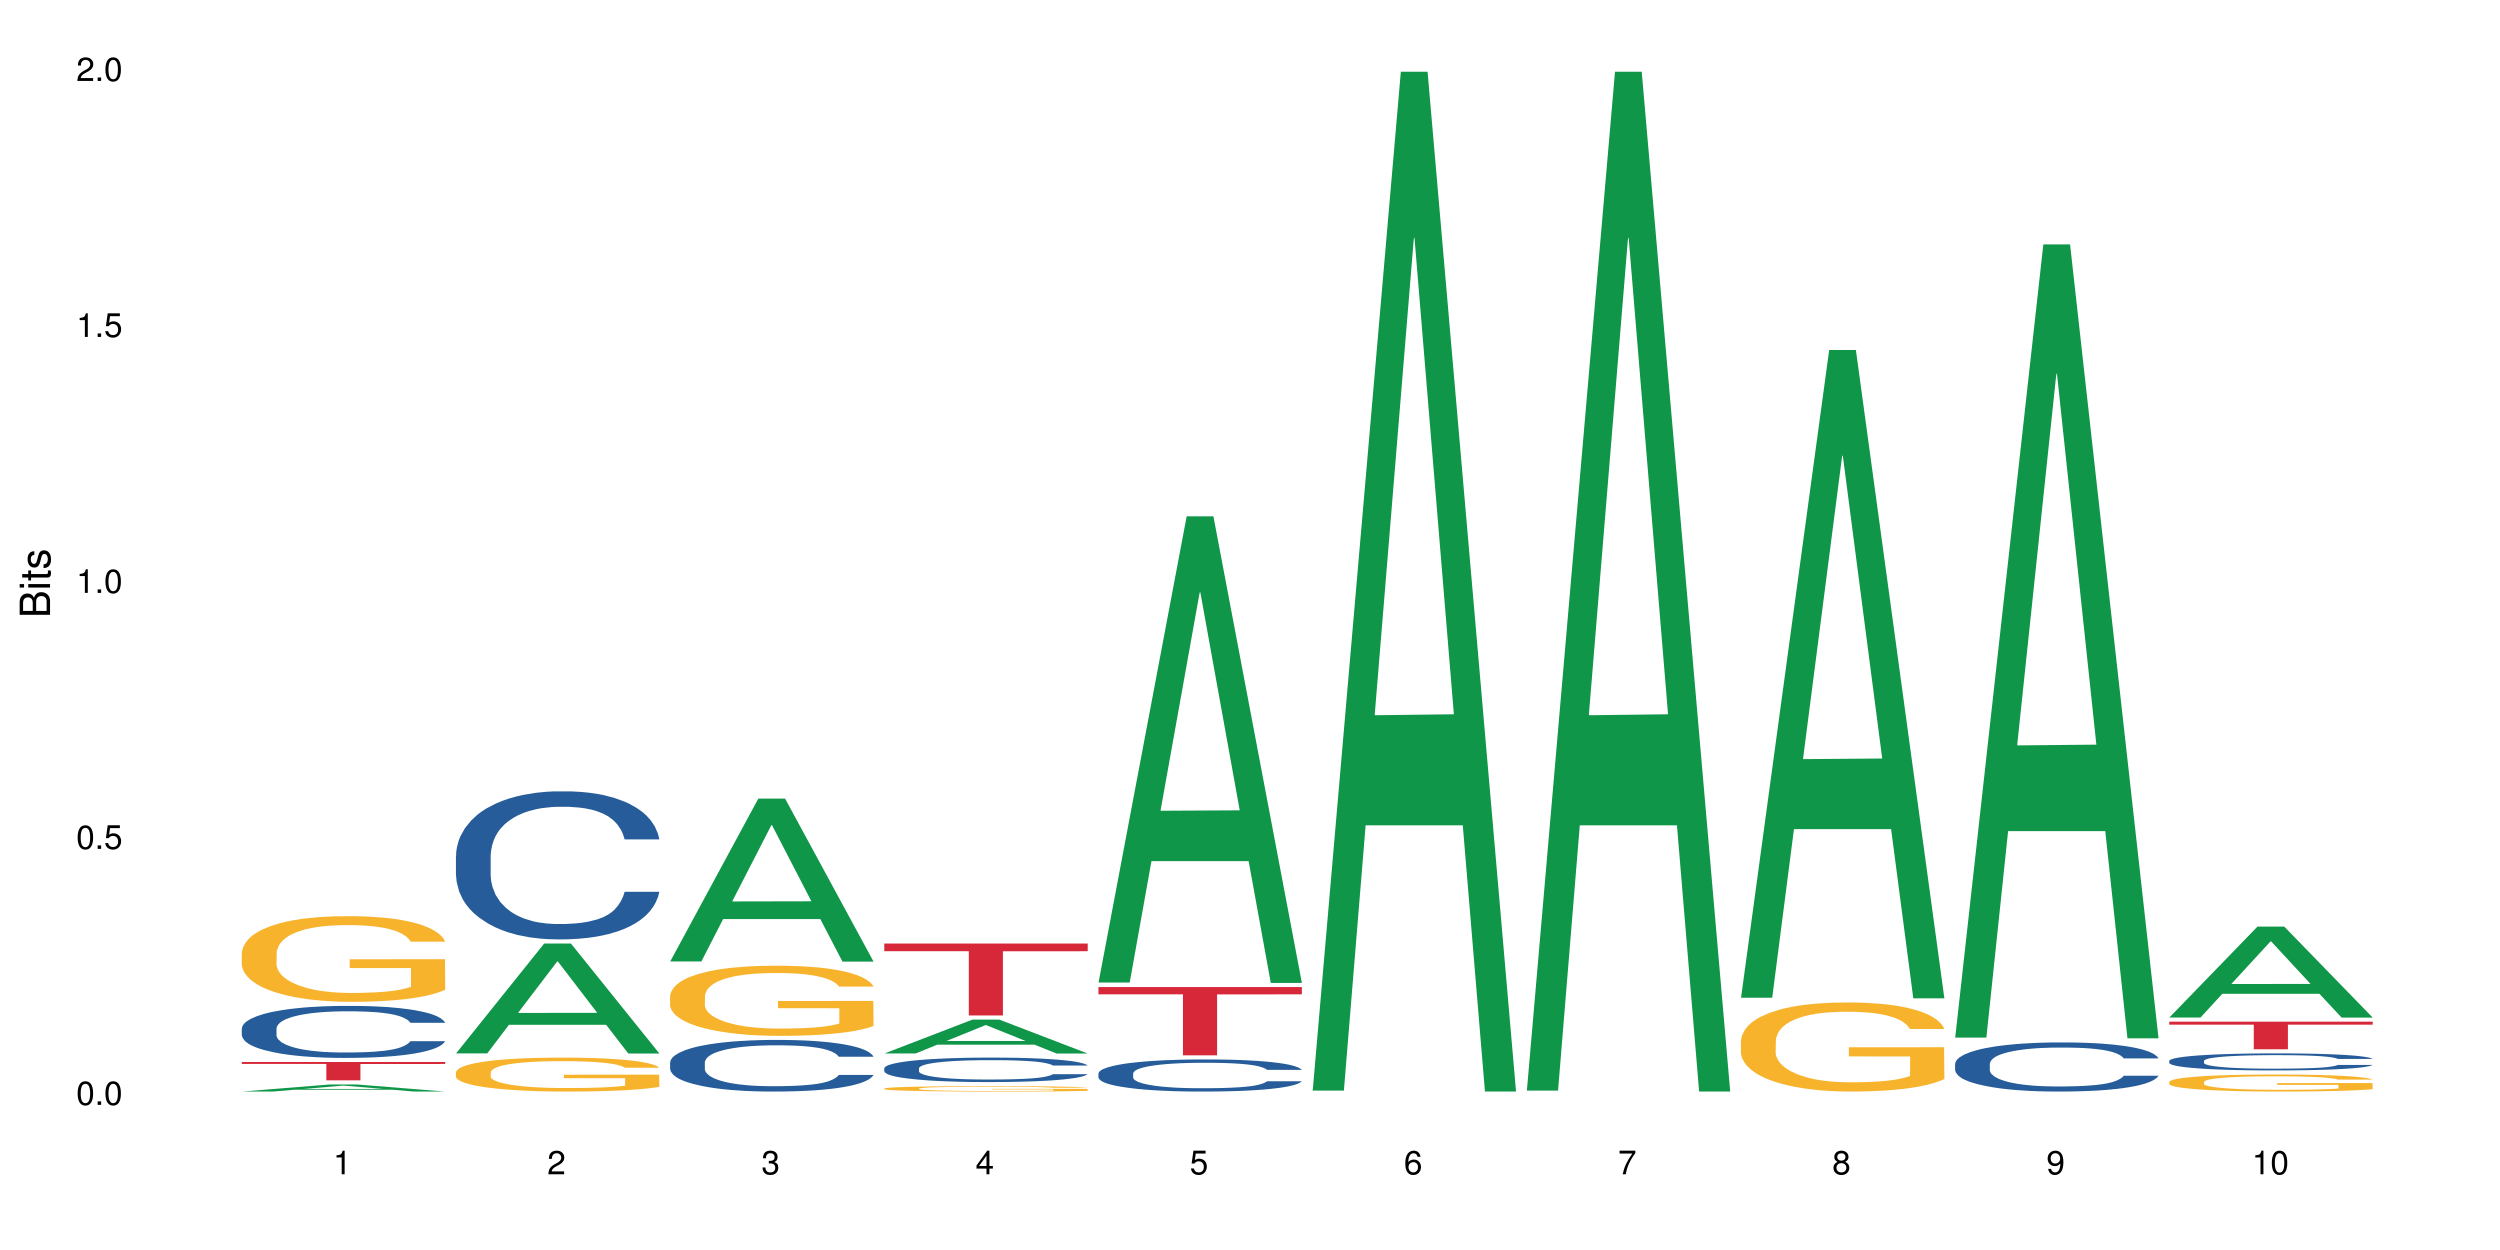 <?xml version="1.0" encoding="UTF-8"?>
<svg xmlns="http://www.w3.org/2000/svg" xmlns:xlink="http://www.w3.org/1999/xlink" width="720pt" height="360pt" viewBox="0 0 720 360" version="1.1">
<defs>
<g>
<symbol overflow="visible" id="glyph0-0">
<path style="stroke:none;" d=""/>
</symbol>
<symbol overflow="visible" id="glyph0-1">
<path style="stroke:none;" d="M 2.641 -6.797 C 2 -6.797 1.422 -6.531 1.078 -6.047 C 0.641 -5.453 0.406 -4.547 0.406 -3.297 C 0.406 -1 1.188 0.219 2.641 0.219 C 4.078 0.219 4.859 -1 4.859 -3.234 C 4.859 -4.562 4.656 -5.438 4.203 -6.047 C 3.844 -6.531 3.281 -6.797 2.641 -6.797 Z M 2.641 -6.047 C 3.547 -6.047 4 -5.125 4 -3.312 C 4 -1.375 3.562 -0.484 2.625 -0.484 C 1.734 -0.484 1.281 -1.422 1.281 -3.281 C 1.281 -5.141 1.734 -6.047 2.641 -6.047 Z M 2.641 -6.047 "/>
</symbol>
<symbol overflow="visible" id="glyph0-2">
<path style="stroke:none;" d="M 1.828 -1 L 0.828 -1 L 0.828 0 L 1.828 0 Z M 1.828 -1 "/>
</symbol>
<symbol overflow="visible" id="glyph0-3">
<path style="stroke:none;" d="M 4.562 -6.797 L 1.062 -6.797 L 0.547 -3.094 L 1.328 -3.094 C 1.719 -3.562 2.047 -3.734 2.578 -3.734 C 3.484 -3.734 4.062 -3.109 4.062 -2.094 C 4.062 -1.125 3.484 -0.531 2.578 -0.531 C 1.828 -0.531 1.375 -0.906 1.188 -1.672 L 0.328 -1.672 C 0.453 -1.109 0.547 -0.844 0.75 -0.594 C 1.125 -0.078 1.828 0.219 2.594 0.219 C 3.969 0.219 4.922 -0.781 4.922 -2.219 C 4.922 -3.562 4.031 -4.484 2.719 -4.484 C 2.25 -4.484 1.859 -4.359 1.469 -4.062 L 1.734 -5.969 L 4.562 -5.969 Z M 4.562 -6.797 "/>
</symbol>
<symbol overflow="visible" id="glyph0-4">
<path style="stroke:none;" d="M 2.484 -4.844 L 2.484 0 L 3.328 0 L 3.328 -6.797 L 2.766 -6.797 C 2.469 -5.75 2.281 -5.609 0.984 -5.453 L 0.984 -4.844 Z M 2.484 -4.844 "/>
</symbol>
<symbol overflow="visible" id="glyph0-5">
<path style="stroke:none;" d="M 4.859 -0.828 L 1.281 -0.828 C 1.359 -1.391 1.672 -1.75 2.5 -2.234 L 3.469 -2.75 C 4.406 -3.266 4.906 -3.969 4.906 -4.812 C 4.906 -5.375 4.672 -5.906 4.266 -6.266 C 3.859 -6.625 3.375 -6.797 2.719 -6.797 C 1.859 -6.797 1.219 -6.5 0.844 -5.922 C 0.609 -5.562 0.5 -5.125 0.484 -4.438 L 1.328 -4.438 C 1.359 -4.906 1.406 -5.188 1.531 -5.406 C 1.75 -5.812 2.188 -6.062 2.703 -6.062 C 3.469 -6.062 4.031 -5.516 4.031 -4.781 C 4.031 -4.25 3.719 -3.797 3.125 -3.438 L 2.234 -2.938 C 0.812 -2.141 0.406 -1.5 0.328 0 L 4.859 0 Z M 4.859 -0.828 "/>
</symbol>
<symbol overflow="visible" id="glyph0-6">
<path style="stroke:none;" d="M 2.125 -3.125 L 2.578 -3.125 C 3.516 -3.125 3.984 -2.703 3.984 -1.891 C 3.984 -1.031 3.469 -0.531 2.578 -0.531 C 1.656 -0.531 1.203 -0.984 1.156 -1.969 L 0.312 -1.969 C 0.344 -1.422 0.438 -1.078 0.609 -0.766 C 0.953 -0.109 1.625 0.219 2.547 0.219 C 3.953 0.219 4.859 -0.609 4.859 -1.906 C 4.859 -2.766 4.516 -3.25 3.703 -3.516 C 4.344 -3.766 4.656 -4.25 4.656 -4.938 C 4.656 -6.109 3.875 -6.797 2.578 -6.797 C 1.203 -6.797 0.484 -6.047 0.453 -4.609 L 1.297 -4.609 C 1.312 -5.016 1.344 -5.25 1.453 -5.453 C 1.641 -5.828 2.062 -6.062 2.594 -6.062 C 3.344 -6.062 3.797 -5.625 3.797 -4.906 C 3.797 -4.422 3.609 -4.141 3.25 -3.984 C 3.016 -3.891 2.719 -3.844 2.125 -3.844 Z M 2.125 -3.125 "/>
</symbol>
<symbol overflow="visible" id="glyph0-7">
<path style="stroke:none;" d="M 3.141 -1.625 L 3.141 0 L 3.984 0 L 3.984 -1.625 L 4.984 -1.625 L 4.984 -2.391 L 3.984 -2.391 L 3.984 -6.797 L 3.359 -6.797 L 0.266 -2.516 L 0.266 -1.625 Z M 3.141 -2.391 L 1 -2.391 L 3.141 -5.359 Z M 3.141 -2.391 "/>
</symbol>
<symbol overflow="visible" id="glyph0-8">
<path style="stroke:none;" d="M 4.781 -5.031 C 4.609 -6.141 3.891 -6.797 2.844 -6.797 C 2.094 -6.797 1.422 -6.438 1.031 -5.828 C 0.609 -5.172 0.406 -4.344 0.406 -3.094 C 0.406 -1.953 0.578 -1.234 0.984 -0.625 C 1.359 -0.078 1.953 0.219 2.703 0.219 C 3.984 0.219 4.922 -0.734 4.922 -2.078 C 4.922 -3.344 4.062 -4.234 2.844 -4.234 C 2.172 -4.234 1.641 -3.969 1.281 -3.469 C 1.281 -5.125 1.828 -6.047 2.797 -6.047 C 3.391 -6.047 3.797 -5.672 3.938 -5.031 Z M 2.734 -3.484 C 3.547 -3.484 4.062 -2.922 4.062 -2 C 4.062 -1.156 3.484 -0.531 2.703 -0.531 C 1.922 -0.531 1.328 -1.188 1.328 -2.047 C 1.328 -2.891 1.906 -3.484 2.734 -3.484 Z M 2.734 -3.484 "/>
</symbol>
<symbol overflow="visible" id="glyph0-9">
<path style="stroke:none;" d="M 4.984 -6.797 L 0.438 -6.797 L 0.438 -5.969 L 4.109 -5.969 C 2.5 -3.656 1.828 -2.234 1.328 0 L 2.219 0 C 2.594 -2.172 3.453 -4.047 4.984 -6.094 Z M 4.984 -6.797 "/>
</symbol>
<symbol overflow="visible" id="glyph0-10">
<path style="stroke:none;" d="M 3.75 -3.578 C 4.453 -4 4.688 -4.344 4.688 -4.984 C 4.688 -6.047 3.844 -6.797 2.641 -6.797 C 1.438 -6.797 0.594 -6.047 0.594 -4.984 C 0.594 -4.359 0.828 -4.016 1.516 -3.578 C 0.734 -3.203 0.359 -2.641 0.359 -1.891 C 0.359 -0.641 1.297 0.219 2.641 0.219 C 3.984 0.219 4.922 -0.641 4.922 -1.875 C 4.922 -2.641 4.531 -3.203 3.75 -3.578 Z M 2.641 -6.047 C 3.359 -6.047 3.812 -5.625 3.812 -4.969 C 3.812 -4.344 3.344 -3.922 2.641 -3.922 C 1.922 -3.922 1.453 -4.344 1.453 -4.984 C 1.453 -5.625 1.922 -6.047 2.641 -6.047 Z M 2.641 -3.203 C 3.484 -3.203 4.062 -2.672 4.062 -1.875 C 4.062 -1.062 3.484 -0.531 2.625 -0.531 C 1.797 -0.531 1.219 -1.078 1.219 -1.875 C 1.219 -2.672 1.797 -3.203 2.641 -3.203 Z M 2.641 -3.203 "/>
</symbol>
<symbol overflow="visible" id="glyph0-11">
<path style="stroke:none;" d="M 0.516 -1.547 C 0.672 -0.438 1.406 0.219 2.438 0.219 C 3.188 0.219 3.859 -0.141 4.266 -0.75 C 4.688 -1.406 4.891 -2.25 4.891 -3.484 C 4.891 -4.625 4.703 -5.359 4.312 -5.953 C 3.938 -6.5 3.344 -6.797 2.594 -6.797 C 1.297 -6.797 0.359 -5.844 0.359 -4.516 C 0.359 -3.25 1.234 -2.344 2.453 -2.344 C 3.094 -2.344 3.562 -2.578 4.016 -3.109 C 4 -1.453 3.469 -0.531 2.5 -0.531 C 1.906 -0.531 1.484 -0.906 1.359 -1.547 Z M 2.578 -6.062 C 3.375 -6.062 3.969 -5.406 3.969 -4.531 C 3.969 -3.688 3.375 -3.094 2.547 -3.094 C 1.734 -3.094 1.234 -3.672 1.234 -4.578 C 1.234 -5.438 1.797 -6.062 2.578 -6.062 Z M 2.578 -6.062 "/>
</symbol>
<symbol overflow="visible" id="glyph1-0">
<path style="stroke:none;" d=""/>
</symbol>
<symbol overflow="visible" id="glyph1-1">
<path style="stroke:none;" d="M 0 -0.953 L 0 -4.891 C 0 -5.719 -0.234 -6.344 -0.734 -6.797 C -1.188 -7.234 -1.812 -7.469 -2.5 -7.469 C -3.547 -7.469 -4.188 -7 -4.625 -5.875 C -4.984 -6.672 -5.641 -7.094 -6.531 -7.094 C -7.156 -7.094 -7.734 -6.859 -8.141 -6.391 C -8.562 -5.938 -8.75 -5.344 -8.75 -4.5 L -8.75 -0.953 Z M -4.984 -2.062 L -7.766 -2.062 L -7.766 -4.219 C -7.766 -4.844 -7.688 -5.203 -7.453 -5.5 C -7.219 -5.812 -6.859 -5.969 -6.375 -5.969 C -5.906 -5.969 -5.531 -5.812 -5.297 -5.5 C -5.062 -5.203 -4.984 -4.844 -4.984 -4.219 Z M -0.984 -2.062 L -4 -2.062 L -4 -4.781 C -4 -5.328 -3.859 -5.688 -3.578 -5.953 C -3.297 -6.219 -2.922 -6.359 -2.484 -6.359 C -2.062 -6.359 -1.688 -6.219 -1.406 -5.953 C -1.109 -5.688 -0.984 -5.328 -0.984 -4.781 Z M -0.984 -2.062 "/>
</symbol>
<symbol overflow="visible" id="glyph1-2">
<path style="stroke:none;" d="M -6.281 -1.797 L -6.281 -0.797 L 0 -0.797 L 0 -1.797 Z M -8.75 -1.797 L -8.75 -0.797 L -7.484 -0.797 L -7.484 -1.797 Z M -8.75 -1.797 "/>
</symbol>
<symbol overflow="visible" id="glyph1-3">
<path style="stroke:none;" d="M -6.281 -3.047 L -6.281 -2.016 L -8.016 -2.016 L -8.016 -1.016 L -6.281 -1.016 L -6.281 -0.172 L -5.469 -0.172 L -5.469 -1.016 L -0.719 -1.016 C -0.078 -1.016 0.281 -1.453 0.281 -2.234 C 0.281 -2.469 0.25 -2.719 0.188 -3.047 L -0.641 -3.047 C -0.609 -2.922 -0.594 -2.766 -0.594 -2.562 C -0.594 -2.141 -0.719 -2.016 -1.156 -2.016 L -5.469 -2.016 L -5.469 -3.047 Z M -6.281 -3.047 "/>
</symbol>
<symbol overflow="visible" id="glyph1-4">
<path style="stroke:none;" d="M -4.531 -5.25 C -5.766 -5.25 -6.469 -4.422 -6.469 -2.969 C -6.469 -1.516 -5.719 -0.562 -4.547 -0.562 C -3.562 -0.562 -3.094 -1.062 -2.734 -2.562 L -2.516 -3.484 C -2.344 -4.188 -2.094 -4.469 -1.625 -4.469 C -1.047 -4.469 -0.641 -3.875 -0.641 -3 C -0.641 -2.453 -0.797 -2 -1.062 -1.75 C -1.25 -1.594 -1.422 -1.531 -1.875 -1.469 L -1.875 -0.406 C -0.422 -0.453 0.281 -1.266 0.281 -2.922 C 0.281 -4.5 -0.5 -5.516 -1.719 -5.516 C -2.656 -5.516 -3.172 -4.984 -3.469 -3.734 L -3.703 -2.766 C -3.891 -1.953 -4.156 -1.609 -4.594 -1.609 C -5.172 -1.609 -5.547 -2.125 -5.547 -2.938 C -5.547 -3.75 -5.203 -4.172 -4.531 -4.203 Z M -4.531 -5.25 "/>
</symbol>
</g>
</defs>
<g id="surface2390">
<rect x="0" y="0" width="720" height="360" style="fill:rgb(100%,100%,100%);fill-opacity:1;stroke:none;"/>
<path style=" stroke:none;fill-rule:nonzero;fill:rgb(6.275%,58.824%,28.235%);fill-opacity:1;" d="M 69.629 314.367 L 69.691 314.367 L 95.047 312.32 L 102.746 312.32 L 128.223 314.371 L 119.273 314.371 L 112.887 313.836 L 84.902 313.836 L 78.645 314.367 L 69.629 314.367 L 87.598 313.613 L 110.32 313.613 L 98.988 312.656 L 98.863 312.652 L 98.738 312.66 L 87.535 313.613 L 87.598 313.613 Z M 69.629 314.367 "/>
<path style=" stroke:none;fill-rule:nonzero;fill:rgb(14.51%,36.078%,60%);fill-opacity:1;" d="M 69.629 296.219 L 69.699 296.203 L 69.699 295.875 L 69.914 295.355 L 70.414 294.699 L 70.914 294.246 L 72.203 293.441 L 73.988 292.66 L 75.848 292.059 L 77.203 291.703 L 78.418 291.43 L 81.207 290.922 L 82.992 290.66 L 84.922 290.43 L 87.281 290.195 L 88.996 290.059 L 92.852 289.84 L 95.711 289.746 L 97.926 289.703 L 102.715 289.703 L 105.574 289.758 L 107.645 289.828 L 109.93 289.938 L 111.859 290.059 L 115.219 290.359 L 118.219 290.742 L 119.578 290.961 L 121.723 291.387 L 123.367 291.797 L 124.508 292.152 L 125.797 292.66 L 126.938 293.277 L 127.797 293.973 L 128.223 294.562 L 118.219 294.562 L 117.719 294.016 L 117.148 293.59 L 116.078 293.031 L 115.004 292.633 L 113.504 292.234 L 112.148 291.977 L 110.289 291.715 L 108.645 291.551 L 106.93 291.43 L 105.285 291.348 L 102.141 291.262 L 98.5 291.262 L 97.141 291.289 L 94.355 291.402 L 92.852 291.496 L 90.711 291.688 L 89.207 291.867 L 87.422 292.141 L 86.207 292.371 L 84.707 292.727 L 83.637 293.043 L 82.422 293.496 L 81.707 293.836 L 81.062 294.219 L 80.492 294.672 L 80.062 295.152 L 79.777 295.656 L 79.633 296.148 L 79.633 298.273 L 79.777 298.766 L 80.133 299.34 L 81.062 300.176 L 82.422 300.898 L 83.992 301.477 L 85.492 301.887 L 86.352 302.078 L 87.492 302.297 L 89.281 302.57 L 91.852 302.844 L 93.352 302.953 L 95.641 303.062 L 97.996 303.117 L 101.141 303.117 L 103.93 303.062 L 105.785 302.996 L 107.715 302.887 L 110.359 302.652 L 112.004 302.434 L 113.434 302.172 L 114.504 301.914 L 115.219 301.695 L 116.293 301.27 L 117.148 300.805 L 117.793 300.324 L 118.219 299.859 L 128.223 299.859 L 127.797 300.406 L 127.152 300.941 L 126.508 301.34 L 125.508 301.816 L 124.367 302.242 L 122.723 302.719 L 121.363 303.035 L 119.578 303.379 L 117.934 303.637 L 116.148 303.871 L 113.504 304.145 L 111.789 304.281 L 109.93 304.402 L 107.715 304.516 L 104.93 304.609 L 101.93 304.664 L 99.141 304.68 L 96.141 304.652 L 93.926 304.598 L 90.996 304.473 L 87.352 304.227 L 84.707 303.965 L 82.633 303.707 L 80.848 303.434 L 78.848 303.062 L 76.273 302.461 L 74.703 301.996 L 73.633 301.613 L 72.418 301.078 L 71.559 300.598 L 70.559 299.832 L 69.844 298.859 L 69.629 298.109 Z M 69.629 296.219 "/>
<path style=" stroke:none;fill-rule:nonzero;fill:rgb(96.863%,70.196%,16.863%);fill-opacity:1;" d="M 69.629 274.422 L 69.699 274.398 L 69.699 273.949 L 69.988 272.934 L 70.703 271.539 L 71.629 270.391 L 72.629 269.488 L 73.273 269.016 L 74.344 268.34 L 75.273 267.844 L 77.633 266.828 L 80.633 265.883 L 82.277 265.477 L 84.137 265.094 L 86.777 264.668 L 87.992 264.508 L 91.711 264.148 L 95.926 263.922 L 100.57 263.855 L 102.715 263.879 L 105.645 263.969 L 109.645 264.215 L 111.934 264.441 L 113.719 264.668 L 115.578 264.961 L 117.863 265.41 L 120.008 265.949 L 121.723 266.492 L 123.438 267.168 L 124.867 267.887 L 126.082 268.676 L 127.152 269.625 L 127.797 270.41 L 128.223 271.199 L 118.293 271.199 L 117.719 270.41 L 117.078 269.805 L 116.004 269.059 L 114.934 268.52 L 113.863 268.09 L 111.859 267.504 L 110.145 267.145 L 108.004 266.828 L 105.93 266.629 L 103.57 266.492 L 102.141 266.445 L 98.355 266.445 L 94.926 266.605 L 92.926 266.785 L 91.496 266.965 L 89.496 267.305 L 88.281 267.574 L 87.566 267.754 L 85.422 268.453 L 83.992 269.082 L 83.207 269.512 L 82.207 270.188 L 81.492 270.793 L 80.707 271.695 L 80.277 272.371 L 79.703 273.902 L 79.633 277.957 L 79.848 278.812 L 80.277 279.738 L 80.848 280.551 L 81.707 281.406 L 82.562 282.059 L 84.062 282.938 L 85.352 283.523 L 86.352 283.906 L 88.281 284.516 L 89.066 284.715 L 90.922 285.121 L 92.852 285.438 L 95.211 285.707 L 96.996 285.844 L 99.855 285.957 L 103.5 285.957 L 107.789 285.82 L 110.504 285.641 L 112.359 285.461 L 113.574 285.301 L 115.078 285.055 L 116.148 284.828 L 117.148 284.582 L 118.363 284.199 L 118.363 278.812 L 100.715 278.793 L 100.715 276.27 L 128.152 276.246 L 128.223 285.055 L 126.723 285.664 L 124.867 286.25 L 123.078 286.699 L 121.223 287.082 L 118.578 287.512 L 116.434 287.781 L 113.148 288.094 L 110.145 288.297 L 107 288.434 L 104.215 288.5 L 100.93 288.523 L 97.996 288.48 L 94.855 288.344 L 92.352 288.164 L 90.066 287.938 L 87.781 287.645 L 84.922 287.172 L 83.062 286.789 L 81.133 286.316 L 79.203 285.754 L 77.488 285.145 L 76.348 284.672 L 75.203 284.129 L 73.988 283.453 L 72.844 282.688 L 71.988 281.992 L 71.203 281.203 L 70.629 280.457 L 70.059 279.445 L 69.773 278.633 L 69.629 277.938 Z M 69.629 274.422 "/>
<path style=" stroke:none;fill-rule:nonzero;fill:rgb(83.922%,15.686%,22.353%);fill-opacity:1;" d="M 69.629 305.859 L 128.223 305.859 L 128.223 306.422 L 103.805 306.43 L 103.805 311.141 L 93.98 311.141 L 93.98 306.434 L 93.836 306.422 L 69.629 306.422 Z M 69.629 305.859 "/>
<path style=" stroke:none;fill-rule:nonzero;fill:rgb(6.275%,58.824%,28.235%);fill-opacity:1;" d="M 131.309 303.387 L 131.371 303.355 L 156.727 271.734 L 164.426 271.734 L 189.902 303.418 L 180.953 303.418 L 174.566 295.145 L 146.582 295.145 L 140.324 303.387 L 131.309 303.387 L 149.273 291.727 L 172 291.695 L 160.668 276.91 L 160.543 276.879 L 160.418 276.969 L 149.211 291.695 L 149.273 291.727 Z M 131.309 303.387 "/>
<path style=" stroke:none;fill-rule:nonzero;fill:rgb(14.51%,36.078%,60%);fill-opacity:1;" d="M 131.309 246.469 L 131.379 246.43 L 131.379 245.492 L 131.594 244.012 L 132.094 242.141 L 132.594 240.855 L 133.883 238.555 L 135.668 236.332 L 137.523 234.617 L 138.883 233.605 L 140.098 232.828 L 142.883 231.383 L 144.672 230.645 L 146.602 229.98 L 148.957 229.32 L 150.672 228.93 L 154.531 228.305 L 157.391 228.031 L 159.605 227.914 L 164.395 227.914 L 167.25 228.07 L 169.324 228.266 L 171.609 228.578 L 173.539 228.93 L 176.898 229.785 L 179.898 230.879 L 181.258 231.5 L 183.402 232.711 L 185.043 233.879 L 186.188 234.891 L 187.473 236.332 L 188.617 238.086 L 189.477 240.074 L 189.902 241.75 L 179.898 241.75 L 179.398 240.191 L 178.828 238.984 L 177.758 237.387 L 176.684 236.258 L 175.184 235.125 L 173.824 234.387 L 171.969 233.645 L 170.324 233.176 L 168.609 232.828 L 166.965 232.594 L 163.82 232.359 L 160.176 232.359 L 158.82 232.438 L 156.031 232.75 L 154.531 233.02 L 152.387 233.566 L 150.887 234.074 L 149.102 234.852 L 147.887 235.516 L 146.387 236.527 L 145.312 237.426 L 144.098 238.711 L 143.387 239.688 L 142.742 240.777 L 142.172 242.062 L 141.742 243.426 L 141.457 244.871 L 141.312 246.273 L 141.312 252.312 L 141.457 253.715 L 141.812 255.352 L 142.742 257.73 L 144.098 259.797 L 145.672 261.434 L 147.172 262.602 L 148.031 263.148 L 149.172 263.773 L 150.961 264.551 L 153.531 265.332 L 155.031 265.641 L 157.32 265.953 L 159.676 266.109 L 162.82 266.109 L 165.609 265.953 L 167.465 265.758 L 169.395 265.449 L 172.039 264.785 L 173.684 264.16 L 175.113 263.422 L 176.184 262.68 L 176.898 262.059 L 177.969 260.848 L 178.828 259.523 L 179.473 258.16 L 179.898 256.836 L 189.902 256.836 L 189.477 258.395 L 188.832 259.914 L 188.188 261.043 L 187.188 262.406 L 186.047 263.617 L 184.402 264.98 L 183.043 265.875 L 181.258 266.852 L 179.613 267.59 L 177.828 268.254 L 175.184 269.035 L 173.469 269.422 L 171.609 269.773 L 169.395 270.086 L 166.609 270.359 L 163.605 270.516 L 160.82 270.555 L 157.82 270.477 L 155.605 270.32 L 152.676 269.969 L 149.031 269.266 L 146.387 268.527 L 144.312 267.785 L 142.527 267.008 L 140.527 265.953 L 137.953 264.238 L 136.383 262.914 L 135.309 261.824 L 134.094 260.305 L 133.238 258.938 L 132.238 256.758 L 131.523 253.988 L 131.309 251.844 Z M 131.309 246.469 "/>
<path style=" stroke:none;fill-rule:nonzero;fill:rgb(96.863%,70.196%,16.863%);fill-opacity:1;" d="M 131.309 308.781 L 131.379 308.773 L 131.379 308.594 L 131.664 308.191 L 132.379 307.641 L 133.309 307.184 L 134.309 306.828 L 134.953 306.641 L 136.023 306.371 L 136.953 306.176 L 139.312 305.773 L 142.312 305.398 L 143.957 305.238 L 145.812 305.086 L 148.457 304.918 L 149.672 304.855 L 153.391 304.711 L 157.605 304.621 L 162.25 304.598 L 164.395 304.605 L 167.324 304.641 L 171.324 304.738 L 173.613 304.828 L 175.398 304.918 L 177.254 305.035 L 179.543 305.211 L 181.688 305.426 L 183.402 305.641 L 185.117 305.906 L 186.547 306.195 L 187.762 306.508 L 188.832 306.883 L 189.477 307.195 L 189.902 307.508 L 179.973 307.508 L 179.398 307.195 L 178.758 306.953 L 177.684 306.656 L 176.613 306.445 L 175.539 306.273 L 173.539 306.043 L 171.824 305.898 L 169.68 305.773 L 167.609 305.695 L 165.25 305.641 L 163.82 305.621 L 160.035 305.621 L 156.605 305.684 L 154.605 305.758 L 153.176 305.828 L 151.172 305.961 L 149.957 306.07 L 149.246 306.141 L 147.102 306.418 L 145.672 306.668 L 144.887 306.836 L 143.887 307.105 L 143.172 307.344 L 142.383 307.703 L 141.957 307.969 L 141.383 308.578 L 141.312 310.184 L 141.527 310.523 L 141.957 310.891 L 142.527 311.211 L 143.387 311.551 L 144.242 311.809 L 145.742 312.156 L 147.027 312.391 L 148.031 312.539 L 149.957 312.781 L 150.746 312.863 L 152.602 313.023 L 154.531 313.148 L 156.891 313.254 L 158.676 313.309 L 161.535 313.352 L 165.18 313.352 L 169.469 313.301 L 172.184 313.227 L 174.039 313.156 L 175.254 313.094 L 176.754 312.996 L 177.828 312.906 L 178.828 312.809 L 180.043 312.656 L 180.043 310.523 L 162.391 310.516 L 162.391 309.516 L 189.832 309.504 L 189.902 312.996 L 188.402 313.238 L 186.547 313.469 L 184.758 313.648 L 182.902 313.801 L 180.258 313.969 L 178.113 314.074 L 174.824 314.199 L 171.824 314.281 L 168.68 314.336 L 165.895 314.363 L 162.605 314.371 L 159.676 314.352 L 156.531 314.301 L 154.031 314.227 L 151.746 314.137 L 149.457 314.023 L 146.602 313.836 L 144.742 313.684 L 142.812 313.496 L 140.883 313.273 L 139.168 313.031 L 138.027 312.844 L 136.883 312.629 L 135.668 312.363 L 134.523 312.059 L 133.668 311.781 L 132.879 311.469 L 132.309 311.176 L 131.738 310.773 L 131.453 310.453 L 131.309 310.176 Z M 131.309 308.781 "/>
<path style=" stroke:none;fill-rule:nonzero;fill:rgb(6.275%,58.824%,28.235%);fill-opacity:1;" d="M 192.988 276.895 L 193.051 276.852 L 218.402 229.992 L 226.105 229.992 L 251.582 276.941 L 242.629 276.941 L 236.246 264.684 L 208.262 264.684 L 202.004 276.895 L 192.988 276.895 L 210.953 259.617 L 233.68 259.57 L 222.348 237.664 L 222.223 237.621 L 222.098 237.754 L 210.891 259.57 L 210.953 259.617 Z M 192.988 276.895 "/>
<path style=" stroke:none;fill-rule:nonzero;fill:rgb(14.51%,36.078%,60%);fill-opacity:1;" d="M 192.988 305.977 L 193.059 305.961 L 193.059 305.637 L 193.273 305.117 L 193.773 304.469 L 194.273 304.02 L 195.559 303.219 L 197.348 302.441 L 199.203 301.844 L 200.562 301.492 L 201.777 301.219 L 204.562 300.719 L 206.352 300.461 L 208.281 300.227 L 210.637 299.996 L 212.352 299.863 L 216.211 299.645 L 219.07 299.551 L 221.285 299.508 L 226.074 299.508 L 228.93 299.562 L 231.004 299.629 L 233.289 299.738 L 235.219 299.863 L 238.578 300.16 L 241.578 300.539 L 242.938 300.758 L 245.082 301.18 L 246.723 301.586 L 247.867 301.941 L 249.152 302.441 L 250.297 303.055 L 251.152 303.746 L 251.582 304.332 L 241.578 304.332 L 241.078 303.789 L 240.508 303.367 L 239.434 302.809 L 238.363 302.414 L 236.863 302.023 L 235.504 301.762 L 233.648 301.504 L 232.004 301.344 L 230.289 301.219 L 228.645 301.137 L 225.5 301.059 L 221.855 301.059 L 220.5 301.086 L 217.711 301.191 L 216.211 301.289 L 214.066 301.477 L 212.566 301.656 L 210.781 301.926 L 209.566 302.156 L 208.066 302.512 L 206.992 302.824 L 205.777 303.273 L 205.062 303.609 L 204.422 303.992 L 203.848 304.441 L 203.422 304.914 L 203.133 305.418 L 202.992 305.906 L 202.992 308.012 L 203.133 308.5 L 203.492 309.074 L 204.422 309.902 L 205.777 310.621 L 207.352 311.191 L 208.852 311.598 L 209.707 311.789 L 210.852 312.008 L 212.637 312.277 L 215.211 312.551 L 216.711 312.66 L 219 312.77 L 221.355 312.82 L 224.5 312.82 L 227.289 312.77 L 229.145 312.699 L 231.074 312.59 L 233.719 312.359 L 235.363 312.145 L 236.793 311.883 L 237.863 311.625 L 238.578 311.41 L 239.648 310.988 L 240.508 310.527 L 241.148 310.051 L 241.578 309.59 L 251.582 309.59 L 251.152 310.133 L 250.512 310.66 L 249.867 311.055 L 248.867 311.531 L 247.723 311.953 L 246.082 312.43 L 244.723 312.742 L 242.938 313.078 L 241.293 313.34 L 239.508 313.57 L 236.863 313.84 L 235.148 313.977 L 233.289 314.098 L 231.074 314.207 L 228.289 314.301 L 225.285 314.355 L 222.5 314.371 L 219.5 314.344 L 217.285 314.289 L 214.352 314.168 L 210.711 313.922 L 208.066 313.664 L 205.992 313.406 L 204.207 313.133 L 202.207 312.77 L 199.633 312.168 L 198.062 311.707 L 196.988 311.328 L 195.773 310.797 L 194.918 310.32 L 193.918 309.562 L 193.203 308.598 L 192.988 307.852 Z M 192.988 305.977 "/>
<path style=" stroke:none;fill-rule:nonzero;fill:rgb(96.863%,70.196%,16.863%);fill-opacity:1;" d="M 192.988 286.773 L 193.059 286.758 L 193.059 286.387 L 193.344 285.559 L 194.059 284.414 L 194.988 283.473 L 195.988 282.734 L 196.633 282.348 L 197.703 281.793 L 198.633 281.387 L 200.992 280.555 L 203.992 279.781 L 205.637 279.449 L 207.492 279.133 L 210.137 278.785 L 211.352 278.656 L 215.066 278.359 L 219.285 278.176 L 223.93 278.121 L 226.074 278.137 L 229.004 278.211 L 233.004 278.414 L 235.289 278.598 L 237.078 278.785 L 238.934 279.023 L 241.223 279.395 L 243.367 279.836 L 245.082 280.277 L 246.797 280.832 L 248.223 281.422 L 249.438 282.07 L 250.512 282.844 L 251.152 283.488 L 251.582 284.137 L 241.648 284.137 L 241.078 283.488 L 240.434 282.992 L 239.363 282.383 L 238.293 281.941 L 237.219 281.59 L 235.219 281.109 L 233.504 280.812 L 231.359 280.555 L 229.289 280.391 L 226.93 280.277 L 225.5 280.242 L 221.715 280.242 L 218.285 280.371 L 216.281 280.52 L 214.855 280.668 L 212.852 280.941 L 211.637 281.164 L 210.922 281.312 L 208.781 281.883 L 207.352 282.402 L 206.566 282.75 L 205.562 283.305 L 204.852 283.805 L 204.062 284.543 L 203.637 285.098 L 203.062 286.352 L 202.992 289.672 L 203.207 290.375 L 203.637 291.133 L 204.207 291.797 L 205.062 292.496 L 205.922 293.031 L 207.422 293.75 L 208.707 294.23 L 209.707 294.547 L 211.637 295.043 L 212.426 295.211 L 214.281 295.543 L 216.211 295.801 L 218.57 296.023 L 220.355 296.133 L 223.215 296.227 L 226.859 296.227 L 231.145 296.113 L 233.863 295.965 L 235.719 295.82 L 236.934 295.691 L 238.434 295.488 L 239.508 295.301 L 240.508 295.098 L 241.723 294.785 L 241.723 290.375 L 224.07 290.355 L 224.07 288.289 L 251.512 288.27 L 251.582 295.488 L 250.082 295.984 L 248.223 296.465 L 246.438 296.832 L 244.578 297.148 L 241.938 297.5 L 239.793 297.719 L 236.504 297.977 L 233.504 298.145 L 230.359 298.254 L 227.574 298.309 L 224.285 298.328 L 221.355 298.293 L 218.211 298.18 L 215.711 298.035 L 213.426 297.848 L 211.137 297.609 L 208.281 297.223 L 206.422 296.906 L 204.492 296.52 L 202.562 296.059 L 200.848 295.559 L 199.703 295.172 L 198.562 294.73 L 197.348 294.176 L 196.203 293.547 L 195.348 292.977 L 194.559 292.332 L 193.988 291.723 L 193.418 290.891 L 193.129 290.227 L 192.988 289.656 Z M 192.988 286.773 "/>
<path style=" stroke:none;fill-rule:nonzero;fill:rgb(6.275%,58.824%,28.235%);fill-opacity:1;" d="M 254.668 303.406 L 254.73 303.398 L 280.082 293.641 L 287.781 293.641 L 313.262 303.418 L 304.309 303.418 L 297.926 300.863 L 269.941 300.863 L 263.68 303.406 L 254.668 303.406 L 272.633 299.809 L 295.359 299.801 L 284.027 295.238 L 283.902 295.23 L 283.777 295.258 L 272.57 299.801 L 272.633 299.809 Z M 254.668 303.406 "/>
<path style=" stroke:none;fill-rule:nonzero;fill:rgb(14.51%,36.078%,60%);fill-opacity:1;" d="M 254.668 307.656 L 254.738 307.652 L 254.738 307.496 L 254.953 307.254 L 255.453 306.945 L 255.953 306.73 L 257.238 306.352 L 259.027 305.984 L 260.883 305.703 L 262.242 305.535 L 263.457 305.406 L 266.242 305.168 L 268.031 305.047 L 269.957 304.938 L 272.316 304.828 L 274.031 304.762 L 277.891 304.66 L 280.75 304.613 L 282.965 304.598 L 287.75 304.598 L 290.609 304.621 L 292.684 304.652 L 294.969 304.707 L 296.898 304.762 L 300.258 304.906 L 303.258 305.086 L 304.617 305.188 L 306.758 305.387 L 308.402 305.578 L 309.547 305.746 L 310.832 305.984 L 311.977 306.273 L 312.832 306.602 L 313.262 306.879 L 303.258 306.879 L 302.758 306.621 L 302.188 306.422 L 301.113 306.16 L 300.043 305.973 L 298.543 305.785 L 297.184 305.664 L 295.328 305.543 L 293.684 305.465 L 291.969 305.406 L 290.324 305.367 L 287.18 305.328 L 283.535 305.328 L 282.18 305.344 L 279.391 305.395 L 277.891 305.438 L 275.746 305.527 L 274.246 305.613 L 272.461 305.742 L 271.246 305.852 L 269.746 306.016 L 268.672 306.164 L 267.457 306.379 L 266.742 306.539 L 266.102 306.719 L 265.527 306.93 L 265.102 307.156 L 264.812 307.395 L 264.672 307.625 L 264.672 308.621 L 264.812 308.855 L 265.172 309.125 L 266.102 309.516 L 267.457 309.855 L 269.031 310.129 L 270.531 310.32 L 271.387 310.41 L 272.531 310.512 L 274.316 310.641 L 276.891 310.77 L 278.391 310.82 L 280.676 310.875 L 283.035 310.898 L 286.18 310.898 L 288.965 310.875 L 290.824 310.84 L 292.754 310.789 L 295.398 310.68 L 297.043 310.578 L 298.469 310.457 L 299.543 310.332 L 300.258 310.23 L 301.328 310.031 L 302.188 309.812 L 302.828 309.586 L 303.258 309.367 L 313.262 309.367 L 312.832 309.625 L 312.191 309.875 L 311.547 310.062 L 310.547 310.289 L 309.402 310.488 L 307.762 310.711 L 306.402 310.859 L 304.617 311.02 L 302.973 311.145 L 301.188 311.254 L 298.543 311.383 L 296.828 311.445 L 294.969 311.504 L 292.754 311.555 L 289.969 311.602 L 286.965 311.625 L 284.18 311.633 L 281.176 311.621 L 278.961 311.594 L 276.031 311.535 L 272.387 311.418 L 269.746 311.297 L 267.672 311.176 L 265.887 311.047 L 263.887 310.875 L 261.312 310.59 L 259.742 310.371 L 258.668 310.191 L 257.453 309.941 L 256.598 309.715 L 255.598 309.355 L 254.883 308.898 L 254.668 308.543 Z M 254.668 307.656 "/>
<path style=" stroke:none;fill-rule:nonzero;fill:rgb(96.863%,70.196%,16.863%);fill-opacity:1;" d="M 254.668 313.48 L 254.738 313.477 L 254.738 313.449 L 255.023 313.387 L 255.738 313.297 L 256.668 313.223 L 257.668 313.168 L 258.312 313.137 L 259.383 313.094 L 260.312 313.062 L 262.672 313 L 265.672 312.941 L 267.316 312.914 L 269.172 312.891 L 271.816 312.863 L 273.031 312.852 L 276.746 312.832 L 280.965 312.816 L 285.609 312.812 L 287.75 312.812 L 290.68 312.82 L 294.684 312.836 L 296.969 312.848 L 298.758 312.863 L 300.613 312.883 L 302.902 312.91 L 305.043 312.945 L 306.758 312.977 L 308.473 313.02 L 309.902 313.066 L 311.117 313.117 L 312.191 313.176 L 312.832 313.227 L 313.262 313.277 L 303.328 313.277 L 302.758 313.227 L 302.113 313.188 L 301.043 313.141 L 299.973 313.105 L 298.898 313.078 L 296.898 313.043 L 295.184 313.02 L 293.039 313 L 290.969 312.988 L 288.609 312.977 L 283.395 312.977 L 279.961 312.984 L 277.961 312.996 L 276.531 313.008 L 274.531 313.031 L 273.316 313.047 L 272.602 313.059 L 270.457 313.102 L 269.031 313.141 L 268.242 313.168 L 267.242 313.211 L 266.527 313.25 L 265.742 313.309 L 265.312 313.352 L 264.742 313.445 L 264.672 313.703 L 264.887 313.758 L 265.312 313.816 L 265.887 313.867 L 266.742 313.922 L 267.602 313.961 L 269.102 314.016 L 270.387 314.055 L 271.387 314.078 L 273.316 314.117 L 274.102 314.129 L 275.961 314.156 L 277.891 314.176 L 280.25 314.191 L 282.035 314.203 L 284.895 314.207 L 288.539 314.207 L 292.824 314.199 L 295.539 314.188 L 297.398 314.176 L 298.613 314.168 L 300.113 314.152 L 301.188 314.137 L 302.188 314.121 L 303.402 314.098 L 303.402 313.758 L 285.75 313.754 L 285.75 313.598 L 313.191 313.594 L 313.262 314.152 L 311.762 314.191 L 309.902 314.227 L 308.117 314.254 L 306.258 314.281 L 303.617 314.305 L 301.473 314.324 L 298.184 314.344 L 295.184 314.355 L 292.039 314.363 L 289.254 314.371 L 285.965 314.371 L 283.035 314.367 L 279.891 314.359 L 277.391 314.348 L 275.105 314.332 L 272.816 314.316 L 269.957 314.285 L 268.102 314.262 L 266.172 314.23 L 264.242 314.195 L 262.527 314.156 L 261.383 314.129 L 260.242 314.094 L 259.027 314.051 L 257.883 314 L 257.023 313.957 L 256.238 313.906 L 255.668 313.859 L 255.094 313.797 L 254.809 313.746 L 254.668 313.703 Z M 254.668 313.48 "/>
<path style=" stroke:none;fill-rule:nonzero;fill:rgb(83.922%,15.686%,22.353%);fill-opacity:1;" d="M 254.668 271.734 L 313.262 271.734 L 313.262 273.953 L 288.84 273.973 L 288.84 292.461 L 279.016 292.461 L 279.016 273.992 L 278.875 273.953 L 254.668 273.953 Z M 254.668 271.734 "/>
<path style=" stroke:none;fill-rule:nonzero;fill:rgb(6.275%,58.824%,28.235%);fill-opacity:1;" d="M 316.348 282.961 L 316.41 282.836 L 341.762 148.703 L 349.461 148.703 L 374.941 283.086 L 365.988 283.086 L 359.605 248.008 L 331.621 248.008 L 325.359 282.961 L 316.348 282.961 L 334.312 233.496 L 357.039 233.371 L 345.707 170.656 L 345.582 170.531 L 345.457 170.91 L 334.25 233.371 L 334.312 233.496 Z M 316.348 282.961 "/>
<path style=" stroke:none;fill-rule:nonzero;fill:rgb(14.51%,36.078%,60%);fill-opacity:1;" d="M 316.348 309.145 L 316.418 309.137 L 316.418 308.934 L 316.633 308.613 L 317.133 308.207 L 317.633 307.93 L 318.918 307.43 L 320.703 306.949 L 322.562 306.578 L 323.922 306.355 L 325.137 306.188 L 327.922 305.875 L 329.707 305.715 L 331.637 305.57 L 333.996 305.426 L 335.711 305.344 L 339.57 305.207 L 342.43 305.148 L 344.645 305.121 L 349.43 305.121 L 352.289 305.156 L 354.363 305.199 L 356.648 305.266 L 358.578 305.344 L 361.938 305.527 L 364.938 305.766 L 366.293 305.898 L 368.438 306.16 L 370.082 306.414 L 371.227 306.637 L 372.512 306.949 L 373.656 307.328 L 374.512 307.762 L 374.941 308.125 L 364.938 308.125 L 364.438 307.785 L 363.867 307.523 L 362.793 307.176 L 361.723 306.93 L 360.223 306.688 L 358.863 306.527 L 357.004 306.363 L 355.363 306.262 L 353.648 306.188 L 352.004 306.137 L 348.859 306.086 L 345.215 306.086 L 343.855 306.102 L 341.07 306.172 L 339.57 306.23 L 337.426 306.348 L 335.926 306.457 L 334.141 306.629 L 332.926 306.77 L 331.422 306.992 L 330.352 307.184 L 329.137 307.465 L 328.422 307.676 L 327.777 307.91 L 327.207 308.191 L 326.777 308.488 L 326.492 308.801 L 326.352 309.105 L 326.352 310.414 L 326.492 310.719 L 326.852 311.074 L 327.777 311.59 L 329.137 312.039 L 330.707 312.391 L 332.211 312.645 L 333.066 312.766 L 334.211 312.898 L 335.996 313.07 L 338.57 313.238 L 340.07 313.305 L 342.355 313.375 L 344.715 313.406 L 347.859 313.406 L 350.645 313.375 L 352.504 313.332 L 354.434 313.262 L 357.078 313.121 L 358.719 312.984 L 360.148 312.824 L 361.223 312.664 L 361.938 312.527 L 363.008 312.266 L 363.867 311.977 L 364.508 311.684 L 364.938 311.395 L 374.941 311.395 L 374.512 311.734 L 373.871 312.062 L 373.227 312.309 L 372.227 312.605 L 371.082 312.867 L 369.438 313.16 L 368.082 313.355 L 366.293 313.566 L 364.652 313.727 L 362.863 313.871 L 360.223 314.039 L 358.508 314.125 L 356.648 314.203 L 354.434 314.27 L 351.645 314.328 L 348.645 314.363 L 345.859 314.371 L 342.855 314.355 L 340.641 314.32 L 337.711 314.242 L 334.066 314.09 L 331.422 313.93 L 329.352 313.77 L 327.566 313.602 L 325.562 313.375 L 322.992 313 L 321.418 312.715 L 320.348 312.477 L 319.133 312.148 L 318.273 311.852 L 317.273 311.379 L 316.559 310.777 L 316.348 310.312 Z M 316.348 309.145 "/>
<path style=" stroke:none;fill-rule:nonzero;fill:rgb(83.922%,15.686%,22.353%);fill-opacity:1;" d="M 316.348 284.266 L 374.941 284.266 L 374.941 286.371 L 350.52 286.391 L 350.52 303.941 L 340.695 303.941 L 340.695 286.41 L 340.555 286.371 L 316.348 286.371 Z M 316.348 284.266 "/>
<path style=" stroke:none;fill-rule:nonzero;fill:rgb(6.275%,58.824%,28.235%);fill-opacity:1;" d="M 378.023 314.094 L 378.086 313.82 L 403.441 20.664 L 411.141 20.664 L 436.621 314.371 L 427.668 314.371 L 421.281 237.703 L 393.301 237.703 L 387.039 314.094 L 378.023 314.094 L 395.992 205.988 L 418.715 205.711 L 407.387 68.648 L 407.262 68.375 L 407.137 69.199 L 395.93 205.711 L 395.992 205.988 Z M 378.023 314.094 "/>
<path style=" stroke:none;fill-rule:nonzero;fill:rgb(6.275%,58.824%,28.235%);fill-opacity:1;" d="M 439.703 314.094 L 439.766 313.82 L 465.121 20.664 L 472.82 20.664 L 498.301 314.371 L 489.348 314.371 L 482.961 237.703 L 454.98 237.703 L 448.719 314.094 L 439.703 314.094 L 457.672 205.988 L 480.395 205.711 L 469.066 68.648 L 468.938 68.375 L 468.812 69.199 L 457.609 205.711 L 457.672 205.988 Z M 439.703 314.094 "/>
<path style=" stroke:none;fill-rule:nonzero;fill:rgb(6.275%,58.824%,28.235%);fill-opacity:1;" d="M 501.383 287.352 L 501.445 287.176 L 526.801 100.809 L 534.5 100.809 L 559.98 287.527 L 551.027 287.527 L 544.641 238.789 L 516.66 238.789 L 510.398 287.352 L 501.383 287.352 L 519.352 218.625 L 542.074 218.449 L 530.742 131.312 L 530.617 131.141 L 530.492 131.664 L 519.289 218.449 L 519.352 218.625 Z M 501.383 287.352 "/>
<path style=" stroke:none;fill-rule:nonzero;fill:rgb(96.863%,70.196%,16.863%);fill-opacity:1;" d="M 501.383 299.699 L 501.453 299.676 L 501.453 299.207 L 501.742 298.152 L 502.457 296.699 L 503.383 295.504 L 504.383 294.566 L 505.027 294.074 L 506.102 293.371 L 507.027 292.855 L 509.387 291.801 L 512.387 290.816 L 514.031 290.395 L 515.891 289.996 L 518.535 289.551 L 519.75 289.387 L 523.465 289.012 L 527.68 288.777 L 532.324 288.707 L 534.469 288.73 L 537.398 288.824 L 541.398 289.082 L 543.688 289.316 L 545.473 289.551 L 547.332 289.855 L 549.617 290.324 L 551.762 290.887 L 553.477 291.449 L 555.191 292.152 L 556.621 292.902 L 557.836 293.723 L 558.906 294.707 L 559.551 295.527 L 559.98 296.348 L 550.047 296.348 L 549.473 295.527 L 548.832 294.895 L 547.758 294.121 L 546.688 293.559 L 545.617 293.113 L 543.613 292.504 L 541.898 292.129 L 539.758 291.801 L 537.684 291.59 L 535.324 291.449 L 533.898 291.402 L 530.109 291.402 L 526.68 291.566 L 524.68 291.754 L 523.25 291.941 L 521.25 292.293 L 520.035 292.574 L 519.32 292.762 L 517.176 293.488 L 515.746 294.145 L 514.961 294.59 L 513.961 295.293 L 513.246 295.926 L 512.461 296.863 L 512.031 297.566 L 511.461 299.16 L 511.387 303.379 L 511.602 304.27 L 512.031 305.23 L 512.602 306.074 L 513.461 306.965 L 514.316 307.645 L 515.816 308.559 L 517.105 309.168 L 518.105 309.566 L 520.035 310.199 L 520.82 310.41 L 522.68 310.832 L 524.605 311.16 L 526.965 311.441 L 528.75 311.582 L 531.609 311.699 L 535.254 311.699 L 539.543 311.559 L 542.258 311.371 L 544.113 311.184 L 545.328 311.02 L 546.832 310.762 L 547.902 310.527 L 548.902 310.27 L 550.117 309.871 L 550.117 304.27 L 532.469 304.246 L 532.469 301.621 L 559.906 301.598 L 559.98 310.762 L 558.477 311.395 L 556.621 312.004 L 554.832 312.473 L 552.977 312.871 L 550.332 313.316 L 548.188 313.598 L 544.902 313.926 L 541.898 314.137 L 538.754 314.277 L 535.969 314.348 L 532.684 314.371 L 529.754 314.324 L 526.609 314.184 L 524.105 313.996 L 521.82 313.762 L 519.535 313.457 L 516.676 312.965 L 514.816 312.566 L 512.887 312.074 L 510.957 311.488 L 509.242 310.855 L 508.102 310.363 L 506.957 309.801 L 505.742 309.098 L 504.598 308.301 L 503.742 307.574 L 502.957 306.754 L 502.383 305.98 L 501.812 304.926 L 501.527 304.082 L 501.383 303.355 Z M 501.383 299.699 "/>
<path style=" stroke:none;fill-rule:nonzero;fill:rgb(6.275%,58.824%,28.235%);fill-opacity:1;" d="M 563.062 298.832 L 563.125 298.617 L 588.48 70.395 L 596.18 70.395 L 621.656 299.047 L 612.707 299.047 L 606.32 239.363 L 578.336 239.363 L 572.078 298.832 L 563.062 298.832 L 581.031 214.672 L 603.754 214.457 L 592.422 107.75 L 592.297 107.539 L 592.172 108.18 L 580.965 214.457 L 581.031 214.672 Z M 563.062 298.832 "/>
<path style=" stroke:none;fill-rule:nonzero;fill:rgb(14.51%,36.078%,60%);fill-opacity:1;" d="M 563.062 306.383 L 563.133 306.367 L 563.133 306.059 L 563.348 305.566 L 563.848 304.945 L 564.348 304.52 L 565.637 303.758 L 567.422 303.02 L 569.281 302.453 L 570.637 302.117 L 571.852 301.855 L 574.641 301.379 L 576.426 301.133 L 578.355 300.914 L 580.711 300.691 L 582.426 300.562 L 586.285 300.355 L 589.145 300.266 L 591.359 300.227 L 596.148 300.227 L 599.004 300.281 L 601.078 300.344 L 603.363 300.449 L 605.293 300.562 L 608.652 300.848 L 611.652 301.211 L 613.012 301.418 L 615.156 301.816 L 616.797 302.207 L 617.941 302.543 L 619.227 303.02 L 620.371 303.602 L 621.23 304.262 L 621.656 304.816 L 611.652 304.816 L 611.152 304.301 L 610.582 303.898 L 609.512 303.371 L 608.438 302.996 L 606.938 302.621 L 605.578 302.375 L 603.723 302.129 L 602.078 301.973 L 600.363 301.855 L 598.719 301.777 L 595.574 301.703 L 591.93 301.703 L 590.574 301.727 L 587.785 301.832 L 586.285 301.922 L 584.145 302.102 L 582.641 302.27 L 580.855 302.527 L 579.641 302.75 L 578.141 303.086 L 577.066 303.383 L 575.855 303.809 L 575.141 304.133 L 574.496 304.492 L 573.926 304.922 L 573.496 305.375 L 573.211 305.852 L 573.066 306.316 L 573.066 308.32 L 573.211 308.785 L 573.566 309.328 L 574.496 310.117 L 575.855 310.801 L 577.426 311.344 L 578.926 311.734 L 579.785 311.914 L 580.926 312.121 L 582.715 312.379 L 585.285 312.637 L 586.785 312.742 L 589.074 312.844 L 591.43 312.898 L 594.574 312.898 L 597.363 312.844 L 599.219 312.781 L 601.148 312.676 L 603.793 312.457 L 605.438 312.25 L 606.867 312.004 L 607.938 311.758 L 608.652 311.551 L 609.723 311.152 L 610.582 310.711 L 611.227 310.258 L 611.652 309.82 L 621.656 309.82 L 621.23 310.336 L 620.586 310.84 L 619.941 311.215 L 618.941 311.668 L 617.801 312.07 L 616.156 312.523 L 614.797 312.82 L 613.012 313.141 L 611.367 313.387 L 609.582 313.609 L 606.938 313.867 L 605.223 313.996 L 603.363 314.113 L 601.148 314.215 L 598.363 314.305 L 595.363 314.359 L 592.574 314.371 L 589.574 314.344 L 587.359 314.293 L 584.43 314.176 L 580.785 313.945 L 578.141 313.699 L 576.066 313.453 L 574.281 313.195 L 572.281 312.844 L 569.707 312.277 L 568.137 311.836 L 567.062 311.477 L 565.848 310.973 L 564.992 310.52 L 563.992 309.793 L 563.277 308.875 L 563.062 308.164 Z M 563.062 306.383 "/>
<path style=" stroke:none;fill-rule:nonzero;fill:rgb(6.275%,58.824%,28.235%);fill-opacity:1;" d="M 624.742 293.043 L 624.805 293.016 L 650.156 266.855 L 657.859 266.855 L 683.336 293.066 L 674.387 293.066 L 668 286.223 L 640.016 286.223 L 633.758 293.043 L 624.742 293.043 L 642.707 283.395 L 665.434 283.371 L 654.102 271.137 L 653.977 271.113 L 653.852 271.188 L 642.645 283.371 L 642.707 283.395 Z M 624.742 293.043 "/>
<path style=" stroke:none;fill-rule:nonzero;fill:rgb(14.51%,36.078%,60%);fill-opacity:1;" d="M 624.742 305.512 L 624.812 305.508 L 624.812 305.398 L 625.027 305.23 L 625.527 305.016 L 626.027 304.867 L 627.312 304.602 L 629.102 304.344 L 630.957 304.148 L 632.316 304.031 L 633.531 303.941 L 636.316 303.777 L 638.105 303.691 L 640.035 303.613 L 642.391 303.539 L 644.105 303.492 L 647.965 303.422 L 650.824 303.391 L 653.039 303.375 L 657.828 303.375 L 660.684 303.395 L 662.758 303.418 L 665.043 303.453 L 666.973 303.492 L 670.332 303.59 L 673.332 303.719 L 674.691 303.789 L 676.836 303.93 L 678.477 304.062 L 679.621 304.18 L 680.906 304.344 L 682.051 304.547 L 682.91 304.777 L 683.336 304.969 L 673.332 304.969 L 672.832 304.789 L 672.262 304.648 L 671.188 304.465 L 670.117 304.336 L 668.617 304.207 L 667.258 304.121 L 665.402 304.035 L 663.758 303.98 L 662.043 303.941 L 660.398 303.914 L 657.254 303.887 L 653.609 303.887 L 652.254 303.898 L 649.465 303.934 L 647.965 303.965 L 645.82 304.027 L 644.32 304.086 L 642.535 304.176 L 641.32 304.25 L 639.82 304.367 L 638.746 304.473 L 637.531 304.617 L 636.816 304.73 L 636.176 304.855 L 635.602 305.004 L 635.176 305.16 L 634.891 305.328 L 634.746 305.488 L 634.746 306.184 L 634.891 306.348 L 635.246 306.535 L 636.176 306.809 L 637.531 307.047 L 639.105 307.234 L 640.605 307.367 L 641.465 307.43 L 642.605 307.504 L 644.395 307.594 L 646.965 307.684 L 648.465 307.719 L 650.754 307.754 L 653.109 307.773 L 656.254 307.773 L 659.043 307.754 L 660.898 307.73 L 662.828 307.695 L 665.473 307.621 L 667.117 307.547 L 668.547 307.461 L 669.617 307.379 L 670.332 307.305 L 671.402 307.168 L 672.262 307.016 L 672.902 306.855 L 673.332 306.703 L 683.336 306.703 L 682.91 306.883 L 682.266 307.059 L 681.621 307.188 L 680.621 307.348 L 679.477 307.484 L 677.836 307.641 L 676.477 307.746 L 674.691 307.859 L 673.047 307.941 L 671.262 308.02 L 668.617 308.109 L 666.902 308.152 L 665.043 308.195 L 662.828 308.23 L 660.043 308.262 L 657.039 308.277 L 654.254 308.285 L 651.254 308.273 L 649.039 308.258 L 646.109 308.215 L 642.465 308.137 L 639.82 308.051 L 637.746 307.965 L 635.961 307.875 L 633.961 307.754 L 631.387 307.559 L 629.816 307.406 L 628.742 307.277 L 627.527 307.105 L 626.672 306.945 L 625.672 306.695 L 624.957 306.379 L 624.742 306.129 Z M 624.742 305.512 "/>
<path style=" stroke:none;fill-rule:nonzero;fill:rgb(96.863%,70.196%,16.863%);fill-opacity:1;" d="M 624.742 311.566 L 624.812 311.562 L 624.812 311.473 L 625.098 311.27 L 625.812 310.992 L 626.742 310.762 L 627.742 310.582 L 628.387 310.488 L 629.457 310.355 L 630.387 310.258 L 632.746 310.055 L 635.746 309.867 L 637.391 309.785 L 639.246 309.711 L 641.891 309.625 L 643.105 309.594 L 646.82 309.523 L 651.039 309.477 L 655.684 309.465 L 657.828 309.469 L 660.758 309.484 L 664.758 309.535 L 667.043 309.578 L 668.832 309.625 L 670.688 309.684 L 672.977 309.773 L 675.121 309.879 L 676.836 309.988 L 678.551 310.121 L 679.98 310.266 L 681.191 310.422 L 682.266 310.609 L 682.91 310.766 L 683.336 310.926 L 673.406 310.926 L 672.832 310.766 L 672.191 310.645 L 671.117 310.5 L 670.047 310.391 L 668.973 310.305 L 666.973 310.188 L 665.258 310.117 L 663.113 310.055 L 661.043 310.016 L 658.684 309.988 L 657.254 309.98 L 653.469 309.98 L 650.039 310.012 L 648.035 310.047 L 646.609 310.082 L 644.605 310.148 L 643.391 310.203 L 642.676 310.238 L 640.535 310.379 L 639.105 310.504 L 638.32 310.59 L 637.316 310.723 L 636.605 310.844 L 635.816 311.023 L 635.391 311.156 L 634.816 311.461 L 634.746 312.27 L 634.961 312.438 L 635.391 312.621 L 635.961 312.785 L 636.816 312.953 L 637.676 313.086 L 639.176 313.258 L 640.461 313.375 L 641.465 313.453 L 643.391 313.574 L 644.18 313.613 L 646.035 313.695 L 647.965 313.758 L 650.324 313.809 L 652.109 313.836 L 654.969 313.859 L 658.613 313.859 L 662.898 313.832 L 665.617 313.797 L 667.473 313.762 L 668.688 313.73 L 670.188 313.68 L 671.262 313.637 L 672.262 313.586 L 673.477 313.512 L 673.477 312.438 L 655.824 312.434 L 655.824 311.934 L 683.266 311.93 L 683.336 313.68 L 681.836 313.801 L 679.98 313.918 L 678.191 314.008 L 676.336 314.082 L 673.691 314.168 L 671.547 314.223 L 668.258 314.285 L 665.258 314.324 L 662.113 314.352 L 659.328 314.367 L 656.039 314.371 L 653.109 314.363 L 649.965 314.336 L 647.465 314.301 L 645.18 314.254 L 642.891 314.195 L 640.035 314.102 L 638.176 314.027 L 636.246 313.93 L 634.316 313.82 L 632.602 313.699 L 631.457 313.605 L 630.316 313.496 L 629.102 313.363 L 627.957 313.211 L 627.102 313.07 L 626.312 312.914 L 625.742 312.766 L 625.172 312.566 L 624.883 312.402 L 624.742 312.266 Z M 624.742 311.566 "/>
<path style=" stroke:none;fill-rule:nonzero;fill:rgb(83.922%,15.686%,22.353%);fill-opacity:1;" d="M 624.742 294.246 L 683.336 294.246 L 683.336 295.098 L 658.918 295.105 L 658.918 302.195 L 649.09 302.195 L 649.09 295.113 L 648.949 295.098 L 624.742 295.098 Z M 624.742 294.246 "/>
<g style="fill:rgb(0%,0%,0%);fill-opacity:1;">
  <use xlink:href="#glyph0-1" x="21.957" y="318.198"/>
  <use xlink:href="#glyph0-2" x="27.291" y="318.198"/>
  <use xlink:href="#glyph0-1" x="29.958" y="318.198"/>
</g>
<g style="fill:rgb(0%,0%,0%);fill-opacity:1;">
  <use xlink:href="#glyph0-1" x="21.957" y="244.476"/>
  <use xlink:href="#glyph0-2" x="27.291" y="244.476"/>
  <use xlink:href="#glyph0-3" x="29.958" y="244.476"/>
</g>
<g style="fill:rgb(0%,0%,0%);fill-opacity:1;">
  <use xlink:href="#glyph0-4" x="21.957" y="170.753"/>
  <use xlink:href="#glyph0-2" x="27.291" y="170.753"/>
  <use xlink:href="#glyph0-1" x="29.958" y="170.753"/>
</g>
<g style="fill:rgb(0%,0%,0%);fill-opacity:1;">
  <use xlink:href="#glyph0-4" x="21.957" y="97.034"/>
  <use xlink:href="#glyph0-2" x="27.291" y="97.034"/>
  <use xlink:href="#glyph0-3" x="29.958" y="97.034"/>
</g>
<g style="fill:rgb(0%,0%,0%);fill-opacity:1;">
  <use xlink:href="#glyph0-5" x="21.957" y="23.312"/>
  <use xlink:href="#glyph0-2" x="27.291" y="23.312"/>
  <use xlink:href="#glyph0-1" x="29.958" y="23.312"/>
</g>
<g style="fill:rgb(0%,0%,0%);fill-opacity:1;">
  <use xlink:href="#glyph0-4" x="95.926" y="338.19"/>
</g>
<g style="fill:rgb(0%,0%,0%);fill-opacity:1;">
  <use xlink:href="#glyph0-5" x="157.605" y="338.19"/>
</g>
<g style="fill:rgb(0%,0%,0%);fill-opacity:1;">
  <use xlink:href="#glyph0-6" x="219.285" y="338.19"/>
</g>
<g style="fill:rgb(0%,0%,0%);fill-opacity:1;">
  <use xlink:href="#glyph0-7" x="280.965" y="338.19"/>
</g>
<g style="fill:rgb(0%,0%,0%);fill-opacity:1;">
  <use xlink:href="#glyph0-3" x="342.645" y="338.19"/>
</g>
<g style="fill:rgb(0%,0%,0%);fill-opacity:1;">
  <use xlink:href="#glyph0-8" x="404.324" y="338.19"/>
</g>
<g style="fill:rgb(0%,0%,0%);fill-opacity:1;">
  <use xlink:href="#glyph0-9" x="466" y="338.19"/>
</g>
<g style="fill:rgb(0%,0%,0%);fill-opacity:1;">
  <use xlink:href="#glyph0-10" x="527.68" y="338.19"/>
</g>
<g style="fill:rgb(0%,0%,0%);fill-opacity:1;">
  <use xlink:href="#glyph0-11" x="589.359" y="338.19"/>
</g>
<g style="fill:rgb(0%,0%,0%);fill-opacity:1;">
  <use xlink:href="#glyph0-4" x="648.539" y="338.19"/>
  <use xlink:href="#glyph0-1" x="653.873" y="338.19"/>
</g>
<g style="fill:rgb(0%,0%,0%);fill-opacity:1;">
  <use xlink:href="#glyph1-1" x="14.412" y="178.016"/>
  <use xlink:href="#glyph1-2" x="14.412" y="170.012"/>
  <use xlink:href="#glyph1-3" x="14.412" y="167.348"/>
  <use xlink:href="#glyph1-4" x="14.412" y="164.012"/>
</g>
</g>
</svg>
